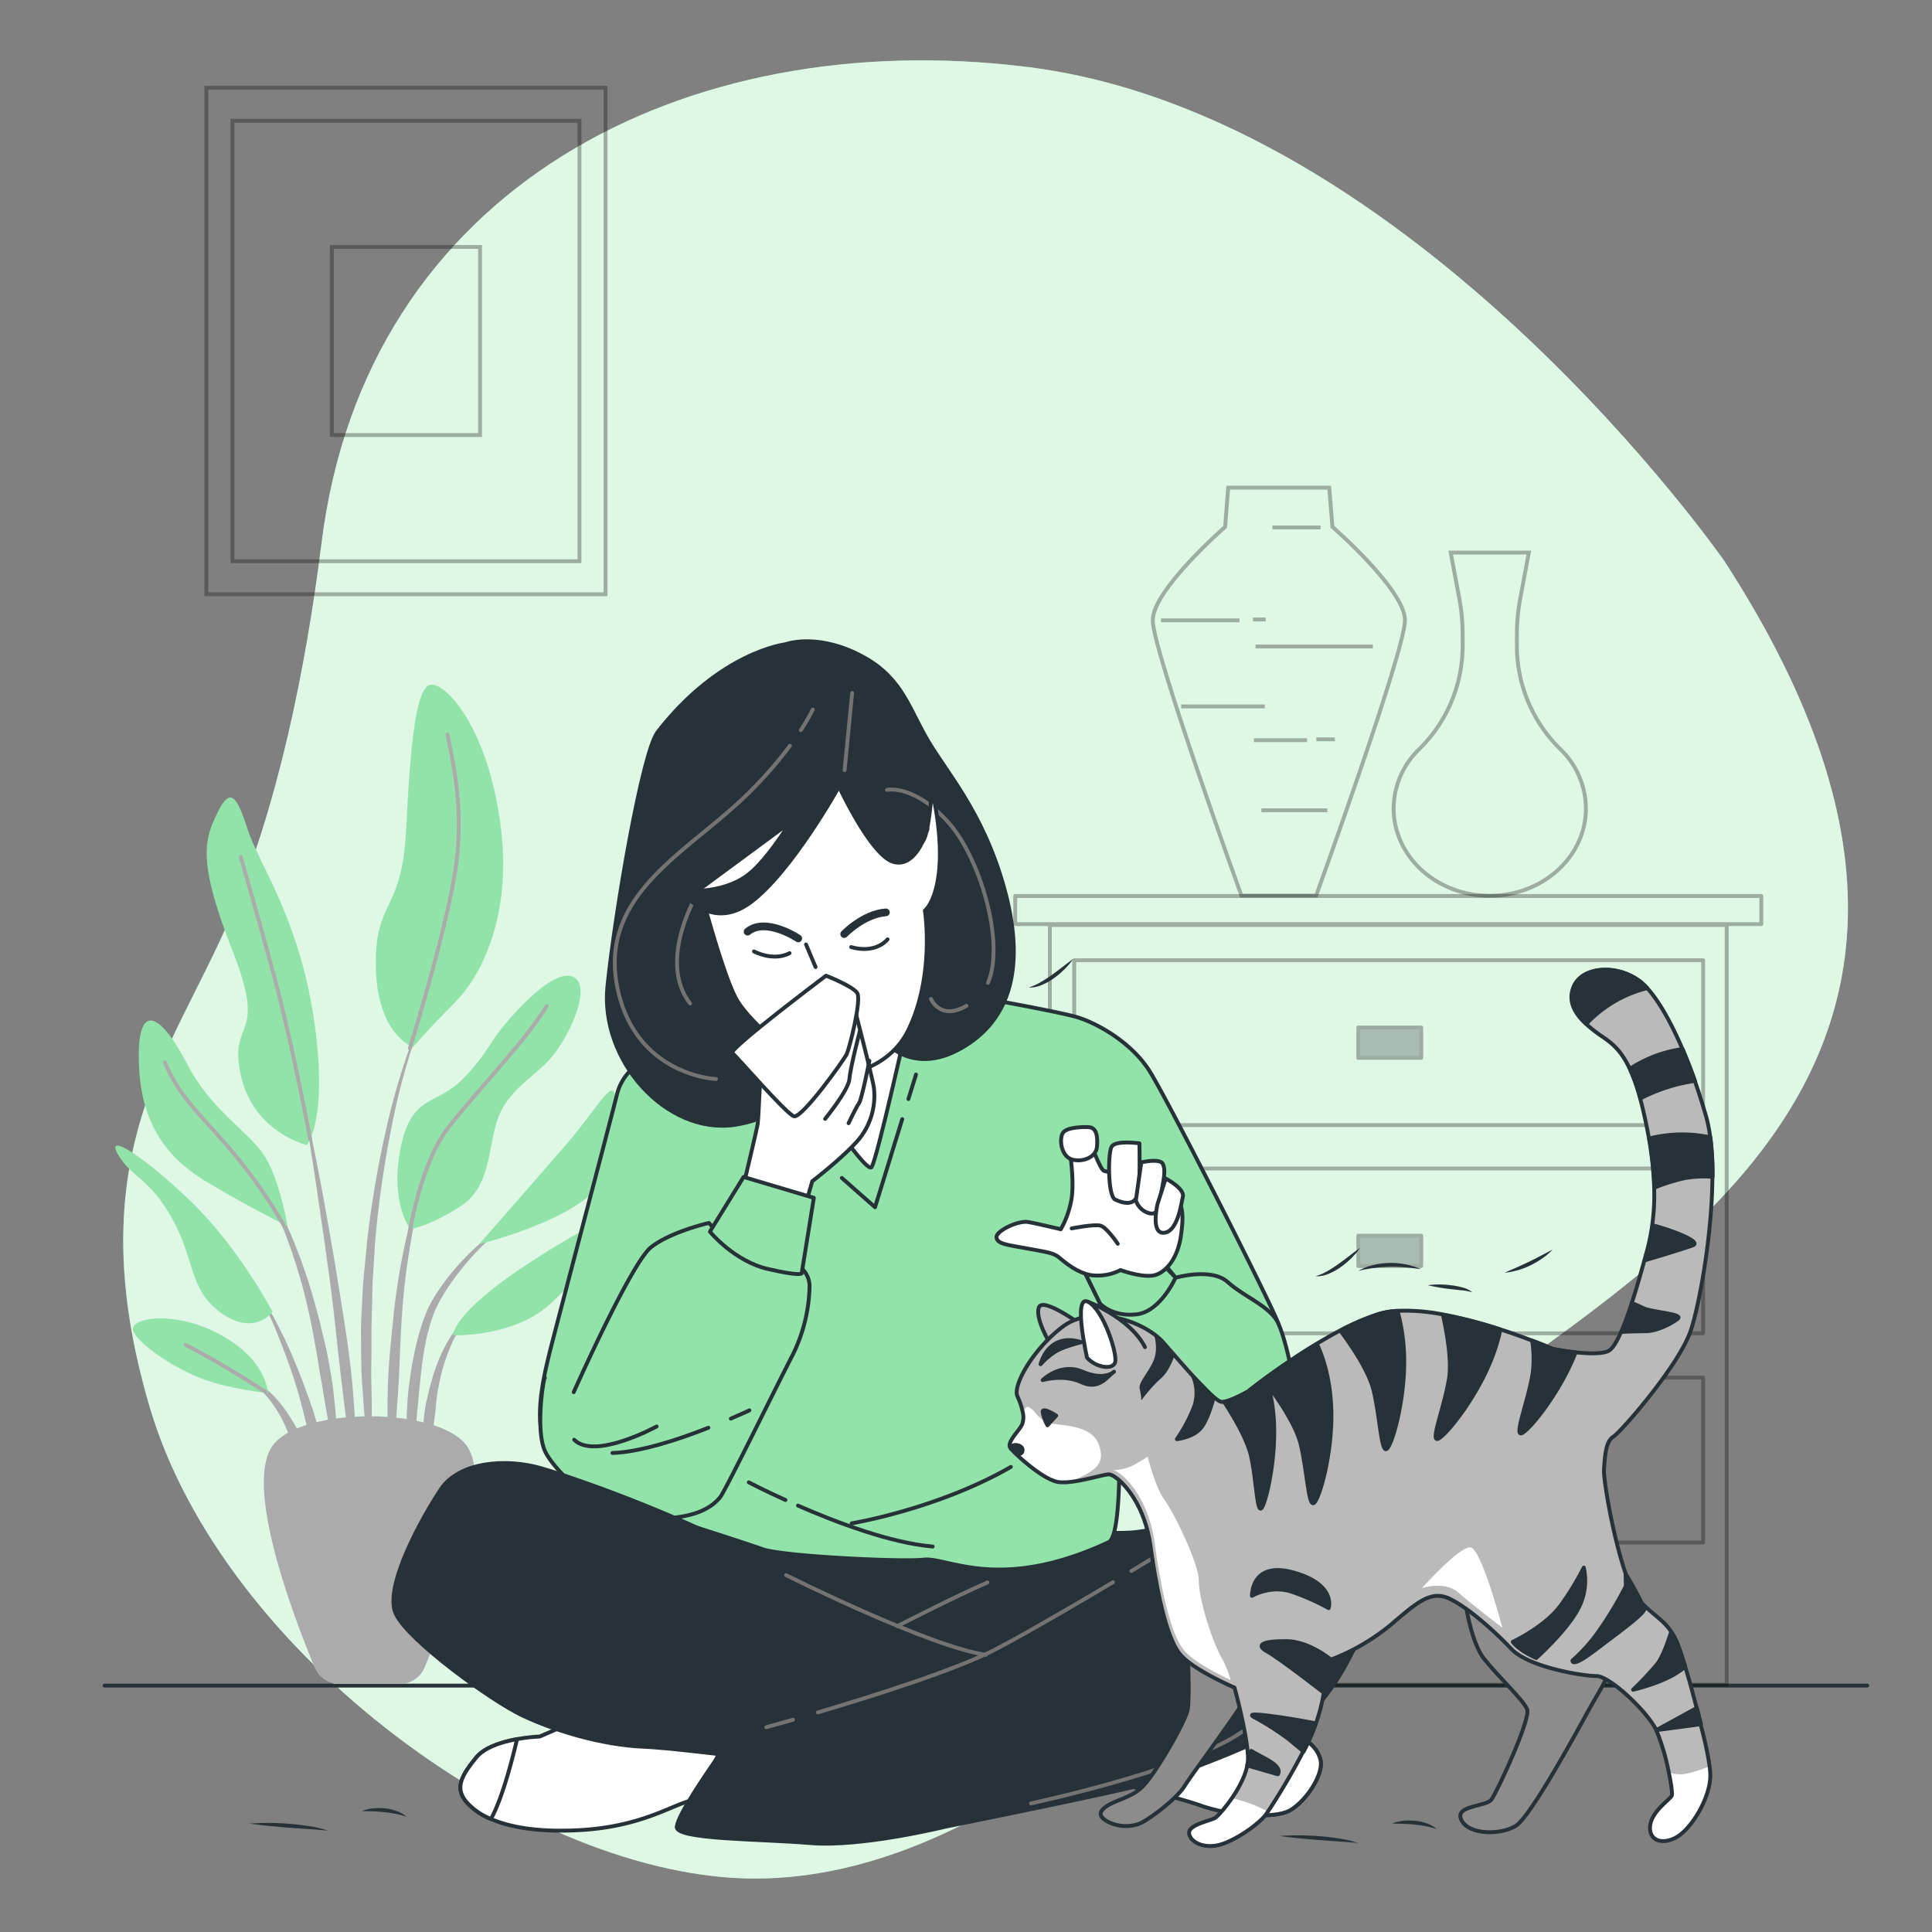 <svg xmlns="http://www.w3.org/2000/svg" viewBox="0 0 500 500"><rect x="0" y="0" width="500" height="500" fill="#808080" stroke="none"/><g id="background-simple"><path d="M446.33,145.29s-80.4-115.75-180.78-128C176.94,6.41,94.69,48.79,83.24,140.35,79.16,173,71.9,209.07,59,238.83,44.53,272.21,19.84,300,38.75,364.17s98.77,122.12,156.82,122,112.58-52.89,157.57-100.88S541.4,292.17,446.33,145.29Z" style="fill:#92E3A9"></path><path d="M446.33,145.29s-80.4-115.75-180.78-128C176.94,6.41,94.69,48.79,83.24,140.35,79.16,173,71.9,209.07,59,238.83,44.53,272.21,19.84,300,38.75,364.17s98.77,122.12,156.82,122,112.58-52.89,157.57-100.88S541.4,292.17,446.33,145.29Z" style="fill:#fff;opacity:0.7"></path></g><g id="Floor"><line x1="483.25" y1="436.23" x2="27.05" y2="436.23" style="fill:none;stroke:#263238;stroke-linecap:round;stroke-linejoin:round"></line></g><g id="Plant"><path d="M109.51,262.87h0a.13.13,0,1,0-.24-.1,174.87,174.87,0,0,0-9.17,28.75A267.34,267.34,0,0,0,95,321.3l-.72,7.54c-.11,1.25-.24,2.51-.33,3.76l-.21,3.78c-.11,2.52-.26,5-.33,7.57l.07,7.57.08,3.78c.06,1.26.15,2.52.23,3.77.19,2.52.35,5,.58,7.55.48,5,1.23,10,2,15a.13.13,0,0,0,.13.11.13.13,0,0,0,.13-.14h0c0-2.53-.12-5-.17-7.55s-.29-5-.26-7.51,0-5-.08-7.51l-.07-3.76.07-3.75,0-7.5.2-7.49.08-3.75c0-1.25.14-2.5.21-3.75l.46-7.49a268.43,268.43,0,0,1,4.24-29.72A174.66,174.66,0,0,1,109.51,262.87Z" style="fill:#ababab"></path><path d="M110.59,302.09a.15.15,0,0,0-.09-.17.14.14,0,0,0-.17.09,175.43,175.43,0,0,0-8.49,38.62c-.66,6.56-1.4,13.13-1.49,19.73a165.63,165.63,0,0,0,.7,19.79.14.14,0,0,0,.27,0c.76-6.57,1.23-13.12,1.68-19.67s.53-13.12,1-19.67a173.17,173.17,0,0,1,2.34-19.5A175.92,175.92,0,0,1,110.59,302.09Z" style="fill:#ababab"></path><path d="M132.33,315.89a.13.13,0,0,0-.18-.05,66.32,66.32,0,0,0-14.54,12.68,57.8,57.8,0,0,0-5.69,7.9l-1.17,2.21-.91,2.29a21.93,21.93,0,0,0-.8,2.32c-.23.78-.49,1.56-.71,2.35a93.4,93.4,0,0,0-3,19.18,110.25,110.25,0,0,0,.72,19.31.15.15,0,0,0,.12.12.13.13,0,0,0,.14-.13L108,365c.66-6.32,1.06-12.68,2.42-18.85.17-.77.4-1.52.59-2.28a21,21,0,0,1,.67-2.26l.78-2.21,1-2.08a55.37,55.37,0,0,1,5.21-7.91,65.66,65.66,0,0,1,13.65-13.29h0A.12.12,0,0,0,132.33,315.89Z" style="fill:#ababab"></path><path d="M121.81,340.45c-3,1.92-5,4.92-6.62,7.95a47,47,0,0,0-3.7,9.74c-.26.83-.47,1.67-.65,2.52l-.6,2.54a45.06,45.06,0,0,0-.64,5.17c0,1.73-.07,3.46.05,5.19a45.15,45.15,0,0,0,.68,5.17.13.13,0,0,0,.1.1.13.13,0,0,0,.16-.1,46.18,46.18,0,0,0,.92-5.09c.27-1.68.53-3.35.73-5s.47-3.32.6-5,.35-3.35.71-5a46.11,46.11,0,0,1,2.84-9.65,21.32,21.32,0,0,1,5.55-8.29l0,0a.14.14,0,0,0,0-.17A.13.13,0,0,0,121.81,340.45Z" style="fill:#ababab"></path><path d="M91.31,359.61c-.71-8.49-2.11-16.9-3.44-25.3s-2.79-16.77-4.32-25.13-3.26-16.69-5.06-25a.12.12,0,0,0-.15-.1.13.13,0,0,0-.11.15c1.45,8.37,2.77,16.76,4,25.16s2.47,16.8,3.54,25.21,1.84,16.87,2.9,25.27l3.1,25.27a.13.13,0,0,0,.13.12.14.14,0,0,0,.14-.13c.09-2.13.1-4.26.15-6.39s-.09-4.26-.13-6.39C92,368.1,91.63,363.85,91.31,359.61Z" style="fill:#ababab"></path><path d="M86.22,359.48c-.45-3.36-1.07-6.7-1.71-10l-1.19-5c-.39-1.65-.76-3.31-1.25-4.94a141.12,141.12,0,0,0-6.48-19.3l-1-2.34-1.13-2.28c-.72-1.54-1.59-3-2.42-4.49A37.6,37.6,0,0,0,64.89,303a.13.13,0,0,0-.18,0,.14.14,0,0,0,0,.19h0a37.45,37.45,0,0,1,5.61,8.31c.74,1.51,1.52,3,2.15,4.55l1,2.31.89,2.36A138.72,138.72,0,0,1,80,340.06c.78,3.26,1.29,6.59,1.92,9.88l.8,5c.28,1.65.64,3.29.87,5,.53,3.32,1.14,6.63,1.72,9.95s1.12,6.65,1.83,10a.13.13,0,0,0,.13.11.13.13,0,0,0,.13-.13c0-3.39-.06-6.79-.24-10.18S86.57,362.86,86.22,359.48Z" style="fill:#ababab"></path><path d="M79.2,359.92c-1.58-4.46-3.39-8.82-5.38-13.09a117.11,117.11,0,0,0-6.76-12.4.15.15,0,0,0-.18,0,.13.13,0,0,0,0,.18,120.09,120.09,0,0,1,5.77,12.78c1.72,4.35,3.27,8.75,4.57,13.23s2.28,9,3.47,13.51,2.26,9,3.64,13.57a.15.15,0,0,0,.13.1.15.15,0,0,0,.14-.13,68.24,68.24,0,0,0-1.32-14.12A89.14,89.14,0,0,0,79.2,359.92Z" style="fill:#ababab"></path><path d="M78.91,374.75a30.48,30.48,0,0,0-3.74-7.83,32.54,32.54,0,0,0-5.44-6.76,24.9,24.9,0,0,0-3.46-2.61,14.17,14.17,0,0,0-3.92-1.78.15.15,0,0,0-.16.08.12.12,0,0,0,.07.17h0a19.49,19.49,0,0,1,6.51,5.06A30.67,30.67,0,0,1,73.32,368c1.29,2.44,2,5.14,3.07,7.65.5,1.29,1,2.58,1.56,3.87a32.58,32.58,0,0,0,1.71,3.92h0a.14.14,0,0,0,.12.07.15.15,0,0,0,.14-.13,33.08,33.08,0,0,0-.16-4.34C79.55,377.57,79.25,376.16,78.91,374.75Z" style="fill:#ababab"></path><path d="M79.43,296.34s-13.91-3.21-17.12-18.19,7.13-8.56-2.14-32.1S53,217.16,56.25,210.39s5-4.64,7.85,4.28,13.19,22.82,17.11,48.86S79.43,296.34,79.43,296.34Z" style="fill:#92E3A9"></path><path d="M106.89,271s-9.27-3.21-9.63-20.69,6.78-13.91,7.85-35.66,2.5-37.09,6.42-37.45,14.27,10.7,17.83,34.95-4.63,40.3-11.77,47.44S106.89,271,106.89,271Z" style="fill:#92E3A9"></path><path d="M74.44,317.38S72.3,304.54,68,298.48,54.47,287.07,48.4,275.3s-12.84-17.48-12.48-.71,7.85,25.32,17.12,31S74.44,317.38,74.44,317.38Z" style="fill:#92E3A9"></path><path d="M70.52,339.5S62,323.09,49.47,311,27,292.77,30.57,298.84s7.85,5.7,13.91,16.4,4.28,18.55,12.84,24.61S70.52,339.5,70.52,339.5Z" style="fill:#92E3A9"></path><path d="M69.44,360.54c-.35-1.07-.71-8.92-12.83-15.34s-23.54-3.92-22.12-.71,8.92,8.56,16.41,11.77S69.44,360.54,69.44,360.54Z" style="fill:#92E3A9"></path><path d="M106.18,318.1s-5.35-6.78-2.5-21,9.28-10.7,16.41-18.19,5.71-8.56,12.84-16.41,13.55-12.13,16.4-8.92-1.42,13.2-5.7,18.91-11.06,8.56-14.27,15.69-1.78,18.54-10,23.89S106.18,318.1,106.18,318.1Z" style="fill:#92E3A9"></path><path d="M124,322s12.84-14.62,22.12-25.32,12.83-18.9,13.19-11.77S162.53,297.77,155,307,124,322,124,322Z" style="fill:#92E3A9"></path><path d="M117.24,345.56s-.36-5.71,20-18.9S166.1,311,164,316.31,152.9,327,143.27,336.64,117.24,345.56,117.24,345.56Z" style="fill:#92E3A9"></path><path d="M80.28,294.82s-4.77-25.58-9.76-43.77-8.21-29.25-8.21-29.25" style="fill:none;stroke:#ababab;stroke-linecap:round;stroke-linejoin:round"></path><path d="M106.07,271.29s8.67-27.73,11.52-44.5-.35-29.24-1.78-36.73" style="fill:none;stroke:#ababab;stroke-linecap:round;stroke-linejoin:round"></path><path d="M73.31,316.85a134.34,134.34,0,0,0-13.14-18.73c-7.84-9.27-13.91-14.26-17.47-23.18" style="fill:none;stroke:#ababab;stroke-linecap:round;stroke-linejoin:round"></path><path d="M106.18,318.1s2.85-17.12,9.63-26,20.33-22.82,25.68-31.74" style="fill:none;stroke:#ababab;stroke-linecap:round;stroke-linejoin:round"></path><path d="M68.61,360.15s-12-7.81-20.56-12.09" style="fill:none;stroke:#ababab;stroke-linecap:round;stroke-linejoin:round"></path><path d="M103.51,435.79H87.81a6.88,6.88,0,0,1-6.36-4.23c-5.13-12.29-18.83-47.77-10.58-57.83,7.86-9.58,41.72-9.58,49.58,0,8.25,10.06-5.45,45.54-10.58,57.83A6.88,6.88,0,0,1,103.51,435.79Z" style="fill:#ababab"></path></g><g id="Picture"><g style="opacity:0.3"><rect x="53.41" y="22.71" width="103.3" height="131.08" style="fill:none;stroke:#000;stroke-miterlimit:10"></rect><rect x="60.15" y="31.26" width="89.82" height="113.98" style="fill:none;stroke:#000;stroke-miterlimit:10"></rect><rect x="85.88" y="63.91" width="38.36" height="48.68" style="fill:none;stroke:#000;stroke-miterlimit:10"></rect></g></g><g id="Vases"><g style="opacity:0.3"><path d="M392.57,167.46v-3.15a51.58,51.58,0,0,1,.89-9.52l2.2-11.79H375.44l2.21,11.79a51.57,51.57,0,0,1,.88,9.52v3.15A37.47,37.47,0,0,1,367.17,194a21.41,21.41,0,0,0-6.5,15.23c0,12.48,11.14,22.6,24.88,22.6s24.88-10.12,24.88-22.6a21.41,21.41,0,0,0-6.5-15.23A37.51,37.51,0,0,1,392.57,167.46Z" style="fill:none;stroke:#000;stroke-miterlimit:10"></path><path d="M344.84,136.36,344,126.2H317.86l-.8,10.16s-18.73,16.31-18.73,24.16,22.95,71.27,22.95,71.27h19.33s23-63.42,23-71.27S344.84,136.36,344.84,136.36Z" style="fill:none;stroke:#000;stroke-miterlimit:10"></path><line x1="300.46" y1="160.54" x2="320.78" y2="160.54" style="fill:none;stroke:#000;stroke-miterlimit:10"></line><line x1="324.28" y1="160.32" x2="327.56" y2="160.32" style="fill:none;stroke:#000;stroke-miterlimit:10"></line><line x1="355.3" y1="167.31" x2="324.93" y2="167.31" style="fill:none;stroke:#000;stroke-miterlimit:10"></line><line x1="324.5" y1="191.56" x2="338.26" y2="191.56" style="fill:none;stroke:#000;stroke-miterlimit:10"></line><line x1="340.66" y1="191.34" x2="345.47" y2="191.34" style="fill:none;stroke:#000;stroke-miterlimit:10"></line><line x1="327.34" y1="182.82" x2="305.71" y2="182.82" style="fill:none;stroke:#000;stroke-miterlimit:10"></line><line x1="326.46" y1="209.7" x2="343.51" y2="209.7" style="fill:none;stroke:#000;stroke-miterlimit:10"></line><line x1="341.76" y1="136.5" x2="329.3" y2="136.5" style="fill:none;stroke:#000;stroke-miterlimit:10"></line></g></g><g id="Furniture"><g style="opacity:0.3"><rect x="262.75" y="231.89" width="193.08" height="7.28" transform="translate(718.57 471.05) rotate(180)" style="fill:none;stroke:#000;stroke-linecap:round;stroke-linejoin:round"></rect><rect x="271.7" y="239.37" width="175.17" height="196.6" transform="translate(718.57 675.35) rotate(180)" style="fill:none;stroke:#000;stroke-linecap:round;stroke-linejoin:round"></rect><rect x="278" y="248.52" width="162.77" height="42.66" transform="translate(718.77 539.7) rotate(180)" style="fill:none;stroke:#000;stroke-linecap:round;stroke-linejoin:round"></rect><rect x="351.53" y="265.92" width="16.28" height="7.86" transform="translate(719.34 539.7) rotate(180)" style="fill:#263238;stroke:#000;stroke-linecap:round;stroke-linejoin:round"></rect><rect x="278" y="302.4" width="162.77" height="42.66" transform="translate(718.77 647.46) rotate(180)" style="fill:none;stroke:#000;stroke-linecap:round;stroke-linejoin:round"></rect><rect x="351.53" y="319.8" width="16.28" height="7.86" transform="translate(719.34 647.46) rotate(180)" style="fill:#263238;stroke:#000;stroke-linecap:round;stroke-linejoin:round"></rect><rect x="278" y="356.54" width="162.77" height="42.66" transform="translate(718.77 755.73) rotate(180)" style="fill:none;stroke:#000;stroke-linecap:round;stroke-linejoin:round"></rect><rect x="351.53" y="373.93" width="16.28" height="7.86" transform="translate(719.34 755.73) rotate(180)" style="fill:#263238;stroke:#000;stroke-linecap:round;stroke-linejoin:round"></rect></g></g><g id="Hair"><path d="M331.23,475.15a68.5,68.5,0,0,1,10.23.06c1.69.13,3.39.31,5.08.58a26.71,26.71,0,0,1,5,1.21c-1.7-.21-3.39-.3-5.08-.43l-5.07-.37C338,475.93,334.61,475.66,331.23,475.15Z" style="fill:#263238"></path><path d="M360.29,471.92a10.94,10.94,0,0,1,2.92-.71,14.51,14.51,0,0,1,3,0,12.44,12.44,0,0,1,3,.66,8.77,8.77,0,0,1,2.64,1.47c-1-.27-1.9-.54-2.85-.72a27.54,27.54,0,0,0-2.85-.41C364.22,472,362.3,472,360.29,471.92Z" style="fill:#263238"></path><path d="M64.58,471.94a67.17,67.17,0,0,1,10.23.06c1.7.13,3.39.31,5.08.58a26.68,26.68,0,0,1,5,1.2c-1.7-.2-3.39-.29-5.08-.42L74.73,473C71.35,472.72,68,472.45,64.58,471.94Z" style="fill:#263238"></path><path d="M93.64,468.71a10.66,10.66,0,0,1,2.92-.71,14.52,14.52,0,0,1,3,0,12,12,0,0,1,3,.66,8.74,8.74,0,0,1,2.64,1.46c-1-.26-1.9-.54-2.85-.71s-1.89-.34-2.85-.42C97.57,468.77,95.65,468.74,93.64,468.71Z" style="fill:#263238"></path><path d="M351.53,328.92a13.37,13.37,0,0,1,3.87-1.53,19.26,19.26,0,0,1,4.15-.54,18.77,18.77,0,0,1,4.16.36,17.06,17.06,0,0,1,4,1.25c-1.37-.18-2.72-.38-4.07-.48a36.18,36.18,0,0,0-4-.13,34,34,0,0,0-4,.3A33.32,33.32,0,0,0,351.53,328.92Z" style="fill:#263238"></path><path d="M271.72,270.79a13.75,13.75,0,0,1,3.87-1.52,19.36,19.36,0,0,1,4.15-.55,19.93,19.93,0,0,1,4.16.36,17.63,17.63,0,0,1,4,1.25c-1.38-.18-2.72-.37-4.07-.48a39,39,0,0,0-4-.13,34,34,0,0,0-4,.31A35.52,35.52,0,0,0,271.72,270.79Z" style="fill:#263238"></path><path d="M401.81,323.38a15.32,15.32,0,0,1-2.67,2.29,21.5,21.5,0,0,1-3,1.77,19.26,19.26,0,0,1-6.74,1.94c1.06-.5,2.13-.92,3.18-1.4s2.09-.93,3.12-1.44C397.73,325.56,399.74,324.48,401.81,323.38Z" style="fill:#263238"></path><path d="M369.52,332.61a22.92,22.92,0,0,1,5.91,0,20.86,20.86,0,0,1,2.92.55,6.5,6.5,0,0,1,2.7,1.29,13.88,13.88,0,0,0-2.85-.52l-2.89-.33A46.72,46.72,0,0,1,369.52,332.61Z" style="fill:#263238"></path><path d="M352,322.92a17.67,17.67,0,0,1-2.27,2.69,20.84,20.84,0,0,1-2.69,2.27,15.22,15.22,0,0,1-3.1,1.74,7.75,7.75,0,0,1-3.47.68,15.18,15.18,0,0,0,3.13-1.38,31,31,0,0,0,2.86-1.85C348.32,325.76,350.09,324.31,352,322.92Z" style="fill:#263238"></path><path d="M277.72,248.19a17.67,17.67,0,0,1-2.27,2.69,20.84,20.84,0,0,1-2.69,2.27,15.22,15.22,0,0,1-3.1,1.74,7.72,7.72,0,0,1-3.47.68,15.18,15.18,0,0,0,3.13-1.38,33.2,33.2,0,0,0,2.86-1.85C274.05,251,275.82,249.58,277.72,248.19Z" style="fill:#263238"></path></g><g id="Character"><path d="M314.08,391.82s-16,4.86-22.84,4.86-10.69,1-14.58.48S171,388.54,162.13,392.61s53.31,35.65,78.57,44.88,70.46-20.4,76.29-28.18S320.88,389.39,314.08,391.82Z" style="fill:#263238;stroke:#263238;stroke-linecap:round;stroke-linejoin:round"></path><path d="M192.21,460.18c-.22,3.82-7.4,5.4-12.12,5.62s-12.8,7-30.54,7.86c-10.74.54-17.86-.9-22.5-2.91a17.09,17.09,0,0,1-6.23-4.28c-3.14-3.59-1.58-6.73,2.47-11.67,2.18-2.66,6.77-4,10.53-4.71a44.91,44.91,0,0,1,5.86-.68l6.73-2.92s38.4.23,42.88,2S192.44,456.37,192.21,460.18Z" style="fill:#fff;stroke:#263238;stroke-linecap:round;stroke-linejoin:round"></path><path d="M133.82,450.09c-1.48,6.23-4,15.72-6.77,20.66a17.09,17.09,0,0,1-6.23-4.28c-3.14-3.59-1.58-6.73,2.47-11.67C125.47,452.14,130.06,450.78,133.82,450.09Z" style="fill:#fff;stroke:#263238;stroke-linecap:round;stroke-linejoin:round"></path><path d="M165.5,275.19a13.24,13.24,0,0,0-5.84,8.08c-1.35,5.61-16.61,63.31-17.51,67.13s-3.37,13.25-2,20,16.61,17.74,19.31,18.41,33,10.33,37.94,12.13,35.69,3.36,41.76,2.69,19.54,8.62,47.72-4.5c5-2.31,1.76-50.31,2.43-53.45s27.3,6.09,30,5.41,13.24-3.81,11.45-8.75-28.29-57.25-33.23-65.11-14.37-12.8-19.31-14.14-23.35-4.72-25.14-4.94-39.29,0-50.52,1.79-30.31,9.66-32.1,10.78A36.84,36.84,0,0,0,165.5,275.19Z" style="fill:#92E3A9;stroke:#263238;stroke-linecap:round;stroke-linejoin:round"></path><path d="M206.52,389.65c10,4.38,24.06,9.69,34.86,10.59" style="fill:none;stroke:#263238;stroke-linecap:round;stroke-linejoin:round"></path><path d="M193.79,383.63s3.77,2,9.49,4.57" style="fill:none;stroke:#263238;stroke-linecap:round;stroke-linejoin:round"></path><path d="M271.4,373c-1.69,1.35-3.45,2.62-5.25,3.82" style="fill:none;stroke:#263238;stroke-linecap:round;stroke-linejoin:round"></path><path d="M220.4,394.24s22.16-3.64,41.21-14.6" style="fill:none;stroke:#263238;stroke-linecap:round;stroke-linejoin:round"></path><polyline points="233.5 289.63 226.46 312.43 217.87 304.86" style="fill:none;stroke:#263238;stroke-linecap:round;stroke-linejoin:round"></polyline><line x1="237.06" y1="278.09" x2="235.1" y2="284.43" style="fill:none;stroke:#263238;stroke-linecap:round;stroke-linejoin:round"></line><path d="M204.48,274.09s19.61,30.32,21.1,27.94,9.21-37.15,9.21-37.15Z" style="fill:#fff;stroke:#263238;stroke-linecap:round;stroke-linejoin:round"></path><path d="M203.21,166.75s-16.93,2-33,22.68c-4,5.15-11,46.47-13,65.78S172.46,293.6,190,291.13s25.37-19.08,25.37-19.08l12.8-3.37s7.18,10.1,20.43,2.69,16.83-21.78,11.22-41.76-15.27-30.08-20.2-38.84-6.74-16.16-17.74-21.55S203.21,166.75,203.21,166.75Z" style="fill:#263238;stroke:#263238;stroke-linecap:round;stroke-linejoin:round"></path><path d="M179.77,232.64s-9.41,16.47-1.18,27.05" style="fill:none;stroke:#737373;stroke-linecap:round;stroke-linejoin:round"></path><line x1="220.54" y1="179.33" x2="218.58" y2="199.32" style="fill:none;stroke:#737373;stroke-linecap:round;stroke-linejoin:round"></line><path d="M250.11,260.3c-6.75,4-9.19-1.79-9.19-1.79" style="fill:none;stroke:#737373;stroke-linecap:round;stroke-linejoin:round"></path><path d="M229.55,204.42s7.06-1.57,16.07,8.62c7.89,8.92,14.56,30.75,10.07,41.32" style="fill:none;stroke:#737373;stroke-linecap:round;stroke-linejoin:round"></path><path d="M204.43,193A106.21,106.21,0,0,1,190,208.73c-14.9,13.33-34.89,24.3-30.19,47s25.49,23.52,25.49,23.52" style="fill:none;stroke:#737373;stroke-linecap:round;stroke-linejoin:round"></path><path d="M210.34,183.64a47.41,47.41,0,0,1-3.08,5.31" style="fill:none;stroke:#737373;stroke-linecap:round;stroke-linejoin:round"></path><path d="M241.16,204.24a83.85,83.85,0,0,1-1.14,9.95,1,1,0,0,1,0,.38c0,.12-.15.5-.34,1a6.87,6.87,0,0,1-1,2.43c-1.36,2.78-3.77,6.05-7.4,5.07-5.84-1.57-14.15-19.53-14.15-19.53l-35.92,26.49s5.94,22.79,9.54,28.85,16.49,17.12,23,18.69,16.89-2,21.26-10.86c7-14.21,4.35-31.06,4.35-31.06s3.1-2.29,3.77-11.5S241.16,204.24,241.16,204.24Z" style="fill:#fff;stroke:#263238;stroke-linecap:round;stroke-linejoin:round"></path><path d="M217.13,203.57s-12.3,22.18-22.92,30-17.86-3.11-17.86-3.11,10.36,1.3,17.34-4.14,16.05-22.26,16.57-23" style="fill:#263238;stroke:#263238;stroke-linecap:round;stroke-linejoin:round"></path><path d="M206.58,242.86s-8.35-5.62-13.1-1.75" style="fill:none;stroke:#263238;stroke-linecap:round;stroke-linejoin:round;stroke-width:2px"></path><line x1="208.6" y1="244.43" x2="211.07" y2="250.27" style="fill:none;stroke:#263238;stroke-linecap:round;stroke-linejoin:round"></line><path d="M218.48,241.74s4.94-5.17,10.78-5.62" style="fill:none;stroke:#263238;stroke-linecap:round;stroke-linejoin:round;stroke-width:2px"></path><path d="M195.13,246.23s4.94,2.69,9.21.45" style="fill:none;stroke:#263238;stroke-linecap:round;stroke-linejoin:round"></path><path d="M220.28,245.1s5.83,2,9.43-2" style="fill:none;stroke:#263238;stroke-linecap:round;stroke-linejoin:round"></path><path d="M221,260.37s4.72,18.19,5.16,21.11a17.81,17.81,0,0,1-3.59,13c-3.59,4.49-12.35,11.22-12.35,11.22l-2.69,9.21-15.72-5.62s4.05-16.83,4.27-18.4.45-8.31.67-10.78a25.2,25.2,0,0,1,2-6.29l14.82-15.71Z" style="fill:#fff;stroke:#263238;stroke-linecap:round;stroke-linejoin:round"></path><path d="M222.52,266.88s-2.47,9.43-2.69,12.35-6.29,10.33-6.29,10.33" style="fill:none;stroke:#263238;stroke-linecap:round;stroke-linejoin:round"></path><path d="M225,274.52s-2,10.1-2.69,11-2.7,5.16-2.7,5.16" style="fill:none;stroke:#263238;stroke-linecap:round;stroke-linejoin:round"></path><path d="M213.77,252.51s-25.37,19.09-24.25,20,13.92,15.71,15.94,16.38,13-14.59,13.7-16.16S223,258.8,221.85,257,213.77,252.51,213.77,252.51Z" style="fill:#fff;stroke:#263238;stroke-linecap:round;stroke-linejoin:round"></path><path d="M141,356.55c-.45.67-2.42,13.61.05,19s15,16.61,21.1,17.06,18.81,1.64,24.25-5.17c1.32-1.65,13.69-26.94,18.18-35.69a42,42,0,0,0,4.94-19.09,6.44,6.44,0,0,0-2.69-4.94s-4,.68-10.56-1.57-12.79-9.65-12.79-9.65-9.88,2.24-15,6.29-20,37.49-20,37.49" style="fill:#92E3A9;stroke:#263238;stroke-linecap:round;stroke-linejoin:round"></path><path d="M183.33,369.5c-7.58,3-17.67,6.32-24.83,6.53" style="fill:none;stroke:#263238;stroke-linecap:round;stroke-linejoin:round"></path><path d="M193.94,365s-1.85.88-4.8,2.14" style="fill:none;stroke:#263238;stroke-linecap:round;stroke-linejoin:round"></path><path d="M169.93,369.17s-16,8.77-21.34,3.43" style="fill:none;stroke:#263238;stroke-linecap:round;stroke-linejoin:round"></path><path d="M192.44,304.6,210.62,310l-3.14,19.53s0,.9-8.76-1.12-15-9.66-15-9.66Z" style="fill:#92E3A9;stroke:#263238;stroke-linecap:round;stroke-linejoin:round"></path><path d="M333.88,468.49c-2.08,1.21-6.13,1.5-10.44,1.23A47.72,47.72,0,0,1,311,467.37c-6.06-2.25-24.47-6.51-24.47-6.51s34.12-15.72,42.43-13.92a37.18,37.18,0,0,1,4.47,1.24c5.18,1.84,7.62,4.42,8.32,7.29C342.63,459.06,338.15,466,333.88,468.49Z" style="fill:#fff;stroke:#263238;stroke-linecap:round;stroke-linejoin:round"></path><path d="M333.88,468.49c-2.08,1.21-6.13,1.5-10.44,1.23,1.35-2.06,2.83-4.43,4.25-7a67.1,67.1,0,0,0,5.72-14.58c5.18,1.84,7.62,4.42,8.32,7.29C342.63,459.06,338.15,466,333.88,468.49Z" style="fill:#fff;stroke:#263238;stroke-linecap:round;stroke-linejoin:round"></path><path d="M260.69,431.67s-37.49-11-57.25-24S149.56,382.73,140.13,380s-21.33-1.58-26,5.38-15,25.37-11.67,32.33,24.7,22.45,32.78,26.27,20.43,7.64,31.43,8.08,55,6.51,55.9,6.51,19.54-6.73,28.07-13.69S260.69,431.67,260.69,431.67Z" style="fill:#263238;stroke:#263238;stroke-linecap:round;stroke-linejoin:round"></path><path d="M286.06,406.3s-55.68,37.27-69.82,41.54-25.37,6.06-28.29,6.28-1.35-.67-3.15,2-9.2,13.24-9.65,16.61,21.33,3.14,34.58,4.26,35-4.26,35-4.26,47.15-9.43,54.11-11.68,28.73-10.1,38.84-16.83,20.43-33.68,20.2-39.07-11.67-14.37-18-18.86-15.49-3.37-22.67.68S286.06,406.3,286.06,406.3Z" style="fill:#263238;stroke:#263238;stroke-linecap:round;stroke-linejoin:round"></path><path d="M292.8,406.58c3.77-2.28,6.16-3.75,6.16-3.75" style="fill:none;stroke:#737373;stroke-linecap:round;stroke-linejoin:round"></path><path d="M211.66,443.16c14.32-4.23,36.41-11.19,46.69-16.67,9.1-4.85,21.09-11.9,29.67-17" style="fill:none;stroke:#737373;stroke-linecap:round;stroke-linejoin:round"></path><path d="M198.32,447s2.66-.72,6.91-1.94" style="fill:none;stroke:#737373;stroke-linecap:round;stroke-linejoin:round"></path><path d="M203.44,407.65s36.9,18.49,51.73,20.61" style="fill:none;stroke:#737373;stroke-linecap:round;stroke-linejoin:round"></path><path d="M342.76,424c-5.44,8.37-13.79,19.52-22.62,25.06-15.18,9.53-53.32,17.65-53.32,17.65" style="fill:none;stroke:#737373;stroke-linecap:round;stroke-linejoin:round"></path><path d="M349.1,413.43s-.86,1.63-2.39,4.23" style="fill:none;stroke:#737373;stroke-linecap:round;stroke-linejoin:round"></path><path d="M232.22,420.84s15.18-7.77,23.31-11.3" style="fill:none;stroke:#737373;stroke-linecap:round;stroke-linejoin:round"></path><path d="M279.32,326.38l5.39,11s-5.16,5.39-3.14,11.67,15.94,23.8,19.76,27.62,15,7.63,23.12,3.37A19.59,19.59,0,0,0,335,363c.23-5.39-2.24-16.39-4.26-20.65s-8.76-6.74-13-10.55-13.48-1.13-13.48-1.13L300,325.48S291,317.17,279.32,326.38Z" style="fill:#92E3A9;stroke:#263238;stroke-linecap:round;stroke-linejoin:round"></path><path d="M284.71,337.38s3.1,3.47,9.38,2.78,10.15-9.52,10.15-9.52l-6.66-6.88-18.26,2.62Z" style="fill:#92E3A9;stroke:#263238;stroke-linecap:round;stroke-linejoin:round"></path><path d="M276.87,298s1.4,8.66.23,13.34a23.58,23.58,0,0,1-2.57,6.79s-5.86-1.4-8.43-1.87-8.43,2.34-8.2,4,2.58,1.87,7.73,2.81,7,1.17,8.43,2.34,5.15,4.45,9.13,4.68a13,13,0,0,0,6.79-1.4s6.32,2.34,9.36,1.17,5.62-4.92,6.32-10.3.71-8.2-3-12.41-15.92-3.28-17.09-4.22-4-8.89-4-8.89Z" style="fill:#fff;stroke:#263238;stroke-linecap:round;stroke-linejoin:round"></path><path d="M281.55,291.69s-5.62-.24-6.56,1.64-.23,6.08,2.58,6.79,6.09-.71,6.32-3.28S283.89,291.69,281.55,291.69Z" style="fill:#fff;stroke:#263238;stroke-linecap:round;stroke-linejoin:round"></path><path d="M294.89,295.9s-6.32-.93-7.25.94-.94,12.64.93,13.58,5.15,1.87,5.86-1.41S294.89,298.24,294.89,295.9Z" style="fill:#fff;stroke:#263238;stroke-linecap:round;stroke-linejoin:round"></path><path d="M295.36,300.82s4.92-1.17,5.62.47.23,3.74-.47,7.49-.7,5.85-3.27,5.15a5,5,0,0,1-3.28-3.28Z" style="fill:#fff;stroke:#263238;stroke-linecap:round;stroke-linejoin:round"></path><path d="M301.68,305s4.92,2.58,4.45,4.68-1.4,9.13-4.92,9.37-1.63-7.49-1.63-7.49Z" style="fill:#fff;stroke:#263238;stroke-linecap:round;stroke-linejoin:round"></path><path d="M277.34,317.91s5.85-1.17,7.49-.7,4.45,4.68,4.45,4.68" style="fill:none;stroke:#263238;stroke-linecap:round;stroke-linejoin:round"></path></g><g id="Cat"><path d="M378.71,411.26s1.45,13.12,5.34,18,10.2,10.69,11.18,13.12-7.78,21.38-9.24,23.33-9.71,1.45-7.77,5.34,10.2,3.89,14.09,1.46,16-24.78,18.95-30.13,4.86-7.77,5.35-11.17-16.52-11.18-21.38-17.5S382.11,404,378.71,411.26Z" style="fill:#8c8c8c;stroke:#263238;stroke-linecap:round;stroke-linejoin:round"></path><path d="M307.3,425.54s.75,14.48,0,17.23-4.75,10-8.24,15.23-4.75,6-9.74,8-5.49,3.74-3,5.24a10.19,10.19,0,0,0,8.49.75c2.5-1,9.74-6.49,11.74-9.74s15.73-21.47,17.23-25.22S307.3,425.54,307.3,425.54Z" style="fill:#8c8c8c;stroke:#263238;stroke-linecap:round;stroke-linejoin:round"></path><path d="M280.58,343.39s-10.74-8-11.74-5,3,9.48,3,9.48Z" style="fill:#bababa;stroke:#263238;stroke-linecap:round;stroke-linejoin:round"></path><path d="M442.43,457.08a19.15,19.15,0,0,1,.2,2.42c0,5.74-5,14.23-9.25,16.23s-7-.25-6.24-3.75,5-6.24,5.5-7.24c.22-.45-.11-3-.76-6.06a56.43,56.43,0,0,0-3.24-10.92c-2.24-4.75-12-14-15.48-14s-17.48-2.25-22-7-11.24-10.73-16-13-8.24.75-15.24,6.74a55.23,55.23,0,0,1-15.48,9,17.19,17.19,0,0,0-1.49,5.74,44.77,44.77,0,0,1-4.75,16.23,169.9,169.9,0,0,1-10.48,18c-2,2.74-8.24,7-12.24,8s-7.49-.76-7.74-3,5.5-3.24,6.74-4,8.74-9.48,8.5-15.73-3.5-18-3.5-18-10-4.24-13.74-8.24-6.24-16-8-28.46-9-18.47-10.73-18.47c-1.43,0-6.54,1.67-10.54,2a13.29,13.29,0,0,1-2.45,0c-4-.5-11.24-7.24-12.48-8.74s2.25-4.49,3-6.24a5.25,5.25,0,0,0,.21-2.81,18.63,18.63,0,0,0-1.45-4.44c-1.25-2.74,4-12.23,11.74-18s20.47-.75,26,3.74,13.23,15.73,15.23,15.73a3.24,3.24,0,0,0,.5-.05c2.18-.34,6.25-2.69,6.25-2.69s1.52-1.22,4-3.05l.6-.45c3.29-2.4,8-5.69,13.15-8.79,2-1.19,4-2.36,6.07-3.43a61.8,61.8,0,0,1,9.85-4.25,20.13,20.13,0,0,1,4.93-.85,49.58,49.58,0,0,1,11.79.93,117.7,117.7,0,0,1,14.86,3.85c3.16,1,6,2.05,8.26,2.91,3.3,1.24,5.35,2.14,5.35,2.14s2.7.54,5.84.89,7,.5,8.65-.38c1-.56,2.13-2.4,3.25-5,.92-2.1,1.85-4.67,2.74-7.41,1.19-3.67,2.32-7.62,3.27-11.09.22-.83.45-1.63.65-2.39a52.41,52.41,0,0,0,1.36-6.69,57,57,0,0,0,.49-9.74,87.91,87.91,0,0,0-1.36-12.73c-.38-2.18-.86-4.49-1.42-6.92-.28-1.22-.57-2.37-.86-3.44a48.66,48.66,0,0,0-2.71-7.66c-2.85-6.05-5.88-7.28-8.66-9.38a29.16,29.16,0,0,1-2.65-2.2c-2.84-2.66-4.83-5.91-3.09-9.78,2.24-5,11-5.74,17-1.25a15.08,15.08,0,0,1,1.86,1.71c3.06,3.3,6.27,9,9.18,15.78,1.12,2.62,2.2,5.39,3.21,8.24,1.08,3.1,2.08,6.3,3,9.48a37.69,37.69,0,0,1,1,5.1,75.2,75.2,0,0,1,.58,10.26c-.07,15.24-3.41,33.31-5.59,39.82-3,9-18.05,26.26-20.05,27.51s-2.17,5-2.42,8.44,4.24,28.22,8.73,33.46c3.47,4,6.33,5.12,8.61,8.48a16.85,16.85,0,0,1,1.89,3.76c.48,1.29,1.08,3.11,1.73,5.25,1,3.12,2,6.91,3,10.73.37,1.41.72,2.81,1,4.19C441.24,450.41,442.07,454.34,442.43,457.08Z" style="fill:#bababa"></path><path d="M442.63,459.5c0,5.74-5,14.23-9.25,16.23s-7-.25-6.24-3.75,5-6.24,5.5-7.24c.22-.45-.11-3-.76-6.06a8.51,8.51,0,0,0,4.76.3,30.56,30.56,0,0,0,5.79-1.9A19.15,19.15,0,0,1,442.63,459.5Z" style="fill:#fff"></path><path d="M308.82,356.29a11.11,11.11,0,0,1,.35,7.4,40.25,40.25,0,0,1-4.6,8.77s4-.42,6.06-2.71,3.45-8.08,3.45-8.08Z" style="fill:#263238;stroke:#263238;stroke-linecap:round;stroke-linejoin:round"></path><path d="M298.51,344.88s1.47,4,0,7.31-4,5.64-3.55,7.32a13.26,13.26,0,0,1,.42,2.92,37.56,37.56,0,0,1,5-5.64c2.3-1.88,3.58-6,3.58-6S299.56,345.51,298.51,344.88Z" style="fill:#263238"></path><path d="M288.31,355s-2.44,2.45-8.15,0-10.32,2.17-10.32,2.17,5.43-1.63,10.05.55S286.68,356.06,288.31,355Z" style="fill:#263238;stroke:#263238;stroke-linecap:round;stroke-linejoin:round"></path><path d="M279.89,347.36s-4.62,1.09-6.79,2.45a18.88,18.88,0,0,0-3.8,3.26S271.2,344.65,279.89,347.36Z" style="fill:#263238;stroke:#263238;stroke-linecap:round;stroke-linejoin:round"></path><path d="M426.27,255.71l-.42.13A32.25,32.25,0,0,0,410.52,265c-2.84-2.66-4.83-5.91-3.1-9.78,2.25-5,11-5.74,17-1.25A15.12,15.12,0,0,1,426.27,255.71Z" style="fill:#263238;stroke:#263238;stroke-linecap:round;stroke-linejoin:round"></path><path d="M434.11,341.38c-2,1.43-5.41,3.14-8.26,3.14-1.53,0-4.12.08-6.18.16.91-2.1,1.84-4.67,2.73-7.41.86.34,1.89.77,2.88,1.26C427.56,339.67,436.11,340,434.11,341.38Z" style="fill:#263238;stroke:#263238;stroke-linecap:round;stroke-linejoin:round"></path><path d="M438.11,322.28c-1.54.62-7.37,2.39-12.43,3.9.22-.83.44-1.63.64-2.39a52.41,52.41,0,0,0,1.37-6.69C431.61,318.05,440.62,321.28,438.11,322.28Z" style="fill:#263238;stroke:#263238;stroke-linecap:round;stroke-linejoin:round"></path><path d="M443.22,304.57a28.56,28.56,0,0,0-7.11.31,47.79,47.79,0,0,0-7.93,2.48,89.34,89.34,0,0,0-1.36-12.73,35.57,35.57,0,0,1,12.14-.87c1.32.17,2.55.35,3.68.55A73.63,73.63,0,0,1,443.22,304.57Z" style="fill:#263238;stroke:#263238;stroke-linecap:round;stroke-linejoin:round"></path><path d="M438.65,279.73a44.9,44.9,0,0,0-14.11,4.54,47.57,47.57,0,0,0-2.72-7.66,33.28,33.28,0,0,1,13.62-5.12C436.56,274.11,437.65,276.88,438.65,279.73Z" style="fill:#263238;stroke:#263238;stroke-linecap:round;stroke-linejoin:round"></path><path d="M340,389c-1.43.86-1.71-8.55-3.42-15.4-1.23-4.9-5.82-11.57-8.33-14.95-.5-.68-.91-1.23-1.2-1.59l.6-.45c3.29-2.4,8-5.69,13.15-8.79.83,1.65,3.52,7.81,3.76,17.23C344.86,376.18,341.43,388.15,340,389Z" style="fill:#263238;stroke:#263238;stroke-linecap:round;stroke-linejoin:round"></path><path d="M327.06,357.07c-2.51,1.83-4,3.05-4,3.05s-4.07,2.35-6.25,2.69c1.42,2.15,5.93,9.22,7,14.21,1.28,5.94,1.49,14.11,2.55,13.37s3.61-11.14,3.4-20.8a46.61,46.61,0,0,0-1.47-10.93c-.2-.77-.4-1.46-.6-2" style="fill:#263238;stroke:#263238;stroke-linecap:round;stroke-linejoin:round"></path><path d="M358.84,375c-1.43.85-1.71-8.56-3.42-15.4-1.27-5.05-6.1-12-8.54-15.24a62.19,62.19,0,0,1,9.85-4.25,20.21,20.21,0,0,1,4.94-.85,47.87,47.87,0,0,1,1.73,11.78C363.69,362.2,360.26,374.18,358.84,375Z" style="fill:#263238;stroke:#263238;stroke-linecap:round;stroke-linejoin:round"></path><path d="M388.31,344.08a48.41,48.41,0,0,1-2.56,8.22c-4.2,10.3-12.14,19.9-13.78,20.11s1.86-8.52,3-15.48c.82-4.85-.61-12.51-1.56-16.7A117.25,117.25,0,0,1,388.31,344.08Z" style="fill:#263238;stroke:#263238;stroke-linecap:round;stroke-linejoin:round"></path><path d="M407.76,350c-.1.28-.22.56-.34.85-4.2,10.3-12.14,19.9-13.78,20.11s1.86-8.52,3-15.48a31.32,31.32,0,0,0-.11-8.51c3.3,1.24,5.36,2.14,5.36,2.14S404.62,349.67,407.76,350Z" style="fill:#263238;stroke:#263238;stroke-linecap:round;stroke-linejoin:round"></path><path d="M344.49,429.54s-5.65-4.83-11.71-4.83-7.94,1-4.8,2.71,14.63,10.66,14.63,10.66Z" style="fill:#263238;stroke:#263238;stroke-linecap:round;stroke-linejoin:round"></path><path d="M340.52,446s-5-1-9.83-1.67-8.35-1.05-5.85.21a70.4,70.4,0,0,1,8.78,5.64l3.76,3.13A48.35,48.35,0,0,0,340.52,446Z" style="fill:#263238;stroke:#263238;stroke-linecap:round;stroke-linejoin:round"></path><path d="M324,413s5-2.92,10.45-1a59.76,59.76,0,0,1,9.4,4.18s2.09-6.06-9-9.2S324,413,324,413Z" style="fill:#263238;stroke:#263238;stroke-linecap:round;stroke-linejoin:round"></path><path d="M391.5,424.91s8.57-4,12.54-9.61a72.79,72.79,0,0,0,5.85-9.61,15.47,15.47,0,0,1-1.46,10.66c-2.92,5.64-10.86,12.74-10.86,12.74S393.18,427.21,391.5,424.91Z" style="fill:#263238;stroke:#263238;stroke-linecap:round;stroke-linejoin:round"></path><path d="M420.76,410.5a96.78,96.78,0,0,1-6.9,11.49,42.3,42.3,0,0,1-6.89,7.73s-.42,2.09,5.64-2.51,13.36-9.83,12.94-10.94a85.81,85.81,0,0,0-4.85-9Z" style="fill:#263238;stroke:#263238;stroke-linecap:round;stroke-linejoin:round"></path><path d="M436.12,431.29c-4.26,4-13.48,6-13.48,6a80,80,0,0,0,6.27-6.69c1.35-1.72,2.7-5.48,3.59-8.28a16.85,16.85,0,0,1,1.89,3.76C434.87,427.33,435.47,429.15,436.12,431.29Z" style="fill:#263238;stroke:#263238;stroke-linecap:round;stroke-linejoin:round"></path><path d="M322.75,456.89l7.94,2.3s1.47-1.47-2.71-3.77l-4.18-2.29Z" style="fill:#263238;stroke:#263238;stroke-linecap:round;stroke-linejoin:round"></path><path d="M440.21,446.21c-5.34.75-11.57,1.55-11.57,1.55L439.16,442C439.53,443.43,439.88,444.83,440.21,446.21Z" style="fill:#263238;stroke:#263238;stroke-linecap:round;stroke-linejoin:round"></path><path d="M278.81,382.68a23,23,0,0,1-2.28.92,13.29,13.29,0,0,1-2.45,0c-4-.5-11.24-7.24-12.48-8.74s2.25-4.49,3-6.24a13.42,13.42,0,0,1,.21-2.81c.21-1.07.64-2,1.51-1.6,1.9.83,2.18,3.81,6.79,4.35s10,1.09,11.42,5.71S283.42,380.5,278.81,382.68Z" style="fill:#fff"></path><path d="M318.87,465.37a24.62,24.62,0,0,1-4.34,5.11c-1.24.75-7,1.75-6.74,4s3.75,4,7.74,3,10.24-5.25,12.24-8c.13-.18.28-.39.43-.62A38.36,38.36,0,0,0,318.87,465.37Z" style="fill:#fff"></path><path d="M298.77,399c1.74,12.48,4.24,24.47,8,28.47,2.69,2.87,8.6,5.86,11.72,7.33a27.77,27.77,0,0,0-2.23-5.59c-2.5-4.24-6-15.23-6-20s-6.74-18.23-9-21.23-4.24-11-4.24-11-1.5,1-3.75,2.25a12.5,12.5,0,0,1-5.24,1.24C289.78,380.56,297,386.56,298.77,399Z" style="fill:#fff"></path><path d="M368,411s9.69-10.83,12.55-10.55,8.27,20.82,8.27,20.82-7.86-6-11.41-9.13S368,411,368,411Z" style="fill:#fff"></path><path d="M442.43,457.08a19.15,19.15,0,0,1,.2,2.42c0,5.74-5,14.23-9.25,16.23s-7-.25-6.24-3.75,5-6.24,5.5-7.24c.22-.45-.11-3-.76-6.06a56.43,56.43,0,0,0-3.24-10.92c-2.24-4.75-12-14-15.48-14s-17.48-2.25-22-7-11.24-10.73-16-13-8.24.75-15.24,6.74a55.23,55.23,0,0,1-15.48,9,17.19,17.19,0,0,0-1.49,5.74,44.77,44.77,0,0,1-4.75,16.23,169.9,169.9,0,0,1-10.48,18c-2,2.74-8.24,7-12.24,8s-7.49-.76-7.74-3,5.5-3.24,6.74-4,8.74-9.48,8.5-15.73-3.5-18-3.5-18-10-4.24-13.74-8.24-6.24-16-8-28.46-9-18.47-10.73-18.47c-1.43,0-6.54,1.67-10.54,2a13.29,13.29,0,0,1-2.45,0c-4-.5-11.24-7.24-12.48-8.74s2.25-4.49,3-6.24a5.25,5.25,0,0,0,.21-2.81,18.63,18.63,0,0,0-1.45-4.44c-1.25-2.74,4-12.16,11.74-18,7.84-5.92,21.2-1.44,26.06,4.13,4.67,5.34,13.13,15.34,15.13,15.34a3.24,3.24,0,0,0,.5-.05c2.18-.34,6.25-2.69,6.25-2.69s1.52-1.22,4-3.05l.6-.45c3.29-2.4,8-5.69,13.15-8.79,2-1.19,4-2.36,6.07-3.43a61.8,61.8,0,0,1,9.85-4.25,20.13,20.13,0,0,1,4.93-.85,49.58,49.58,0,0,1,11.79.93,117.7,117.7,0,0,1,14.86,3.85c3.16,1,6,2.05,8.26,2.91,3.3,1.24,5.35,2.14,5.35,2.14s2.7.54,5.84.89,7,.5,8.65-.38c1-.56,2.13-2.4,3.25-5,.92-2.1,1.85-4.67,2.74-7.41,1.19-3.67,2.32-7.62,3.27-11.09.22-.83.45-1.63.65-2.39a52.41,52.41,0,0,0,1.36-6.69,57,57,0,0,0,.49-9.74,87.91,87.91,0,0,0-1.36-12.73c-.38-2.18-.86-4.49-1.42-6.92-.28-1.22-.57-2.37-.86-3.44a48.66,48.66,0,0,0-2.71-7.66c-2.85-6.05-5.88-7.28-8.66-9.38a29.16,29.16,0,0,1-2.65-2.2c-2.84-2.66-4.83-5.91-3.09-9.78,2.24-5,11-5.74,17-1.25a15.08,15.08,0,0,1,1.86,1.71c3.06,3.3,6.27,9,9.18,15.78,1.12,2.62,2.2,5.39,3.21,8.24,1.08,3.1,2.08,6.3,3,9.48a37.69,37.69,0,0,1,1,5.1,75.2,75.2,0,0,1,.58,10.26c-.07,15.24-3.41,33.31-5.59,39.82-3,9-18.05,26.26-20.05,27.51s-2.17,5-2.42,8.44,4.24,28.22,8.73,33.46c3.47,4,6.33,5.12,8.61,8.48a16.85,16.85,0,0,1,1.89,3.76c.48,1.29,1.08,3.11,1.73,5.25,1,3.12,2,6.91,3,10.73.37,1.41.72,2.81,1,4.19C441.24,450.41,442.07,454.34,442.43,457.08Z" style="fill:none;stroke:#263238;stroke-linecap:round;stroke-linejoin:round"></path><path d="M296.31,348.63c-3.75-7.49-14.73-11.73-14.73-11.73a25.11,25.11,0,0,0,.75,7.24c1,4,2,7.49,2,7.49" style="fill:#bababa;stroke:#263238;stroke-linecap:round;stroke-linejoin:round"></path><path d="M281.33,351.38s-3.75-16.48.25-14.48,7.74,13.73,7,15.73S283.58,353.88,281.33,351.38Z" style="fill:#fff;stroke:#263238;stroke-linecap:round;stroke-linejoin:round"></path><path d="M273.34,366.36s-3.5-2.25-3.5-1a10.42,10.42,0,0,0,1.25,3.5Z" style="fill:#263238;stroke:#263238;stroke-linecap:round;stroke-linejoin:round"></path><path d="M261.6,374.85s2.5,2.5,3,.75S261.6,373.35,261.6,374.85Z" style="fill:#263238;stroke:#263238;stroke-linecap:round;stroke-linejoin:round"></path></g></svg>